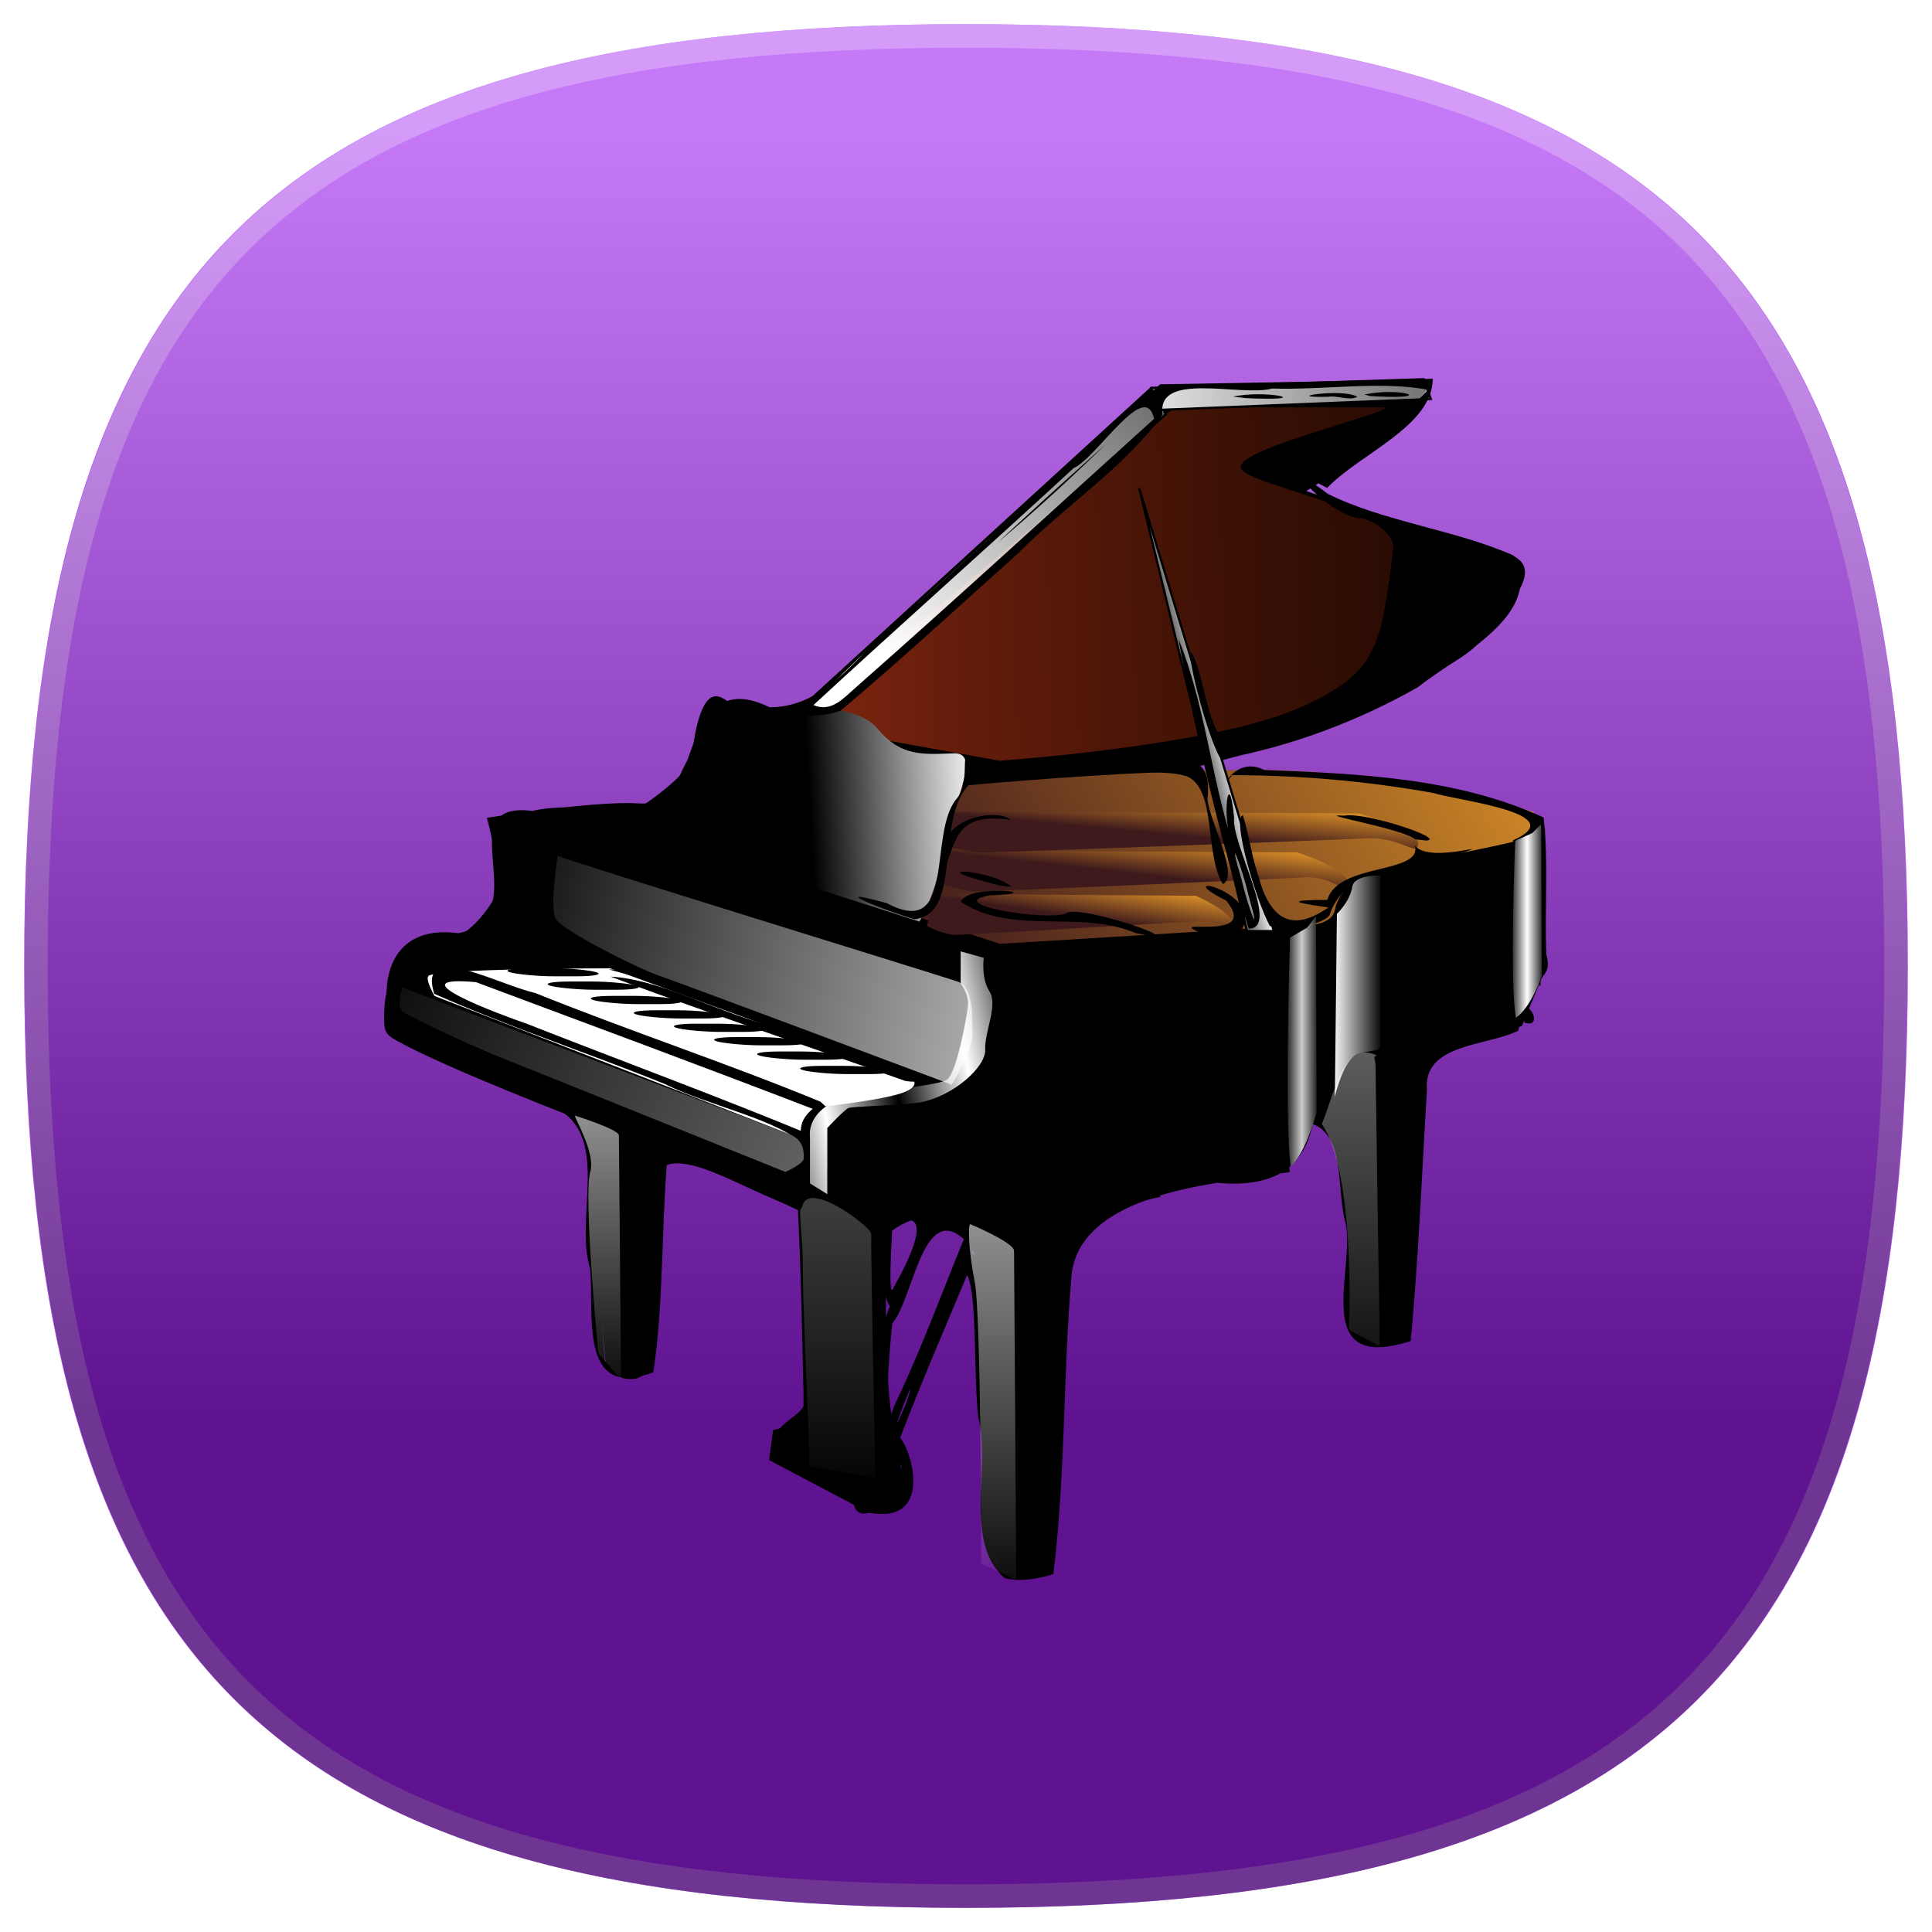 <?xml version="1.0" encoding="UTF-8"?>
<svg xmlns="http://www.w3.org/2000/svg" version="1.1" height="80" width="80">
 <defs>
  <linearGradient id="hicg_overlay_grad" gradientUnits="userSpaceOnUse" x1="39.999" y1="5.182" x2="39.999" y2="58.802">
   <stop offset="0" style="stop-color:#FFFFFF"/>
   <stop offset="1" style="stop-color:#000000"/>
  </linearGradient>
  <filter id="hicg_drop_shadow">
    <feOffset in="SourceAlpha" dx="0" dy="4"/>
    <feGaussianBlur stdDeviation="4"/>
	<feColorMatrix type="matrix" values="1 0 0 0 0  0 1 0 0 0  0 0 1 0 0  0 0 0 0.5 0" result="shadow"/>
    <feBlend in="SourceGraphic" in2="shadow" mode="normal"/>
  </filter>
 </defs>
 <g>
  <path id="hicg_background" fill="#a020f0" d="M79,40c0,28.893-10.105,39-39,39S1,68.893,1,40C1,11.106,11.105,1,40,1S79,11.106,79,40z"/>
  <path id="hicg_highlight" fill="#fff" opacity="0.25" d="M39.999,1C11.105,1,1,11.106,1,40c0,28.893,10.105,39,38.999,39   C68.896,79,79,68.893,79,40C79,11.106,68.896,1,39.999,1z M39.999,78.025C11.57,78.025,1.976,68.43,1.976,40   c0-28.429,9.595-38.024,38.023-38.024c28.43,0,38.024,9.596,38.024,38.024C78.023,68.43,68.429,78.025,39.999,78.025z"/>
  <path id="hicg_overlay" opacity="0.4" fill="url(#hicg_overlay_grad)" d="M78.977,40c0,28.893-10.1,39-38.977,39S1.023,68.893,1.023,40c0-28.894,10.1-39,38.977-39S78.977,11.106,78.977,40z"/>
 </g>
<g xmlns:xlink="http://www.w3.org/1999/xlink" transform="translate(13, 13) scale(0.135)" filter="url(#hicg_drop_shadow)">
  <defs xmlns="http://www.w3.org/2000/svg" xmlns:xlink="http://www.w3.org/1999/xlink" id="defs4">
    <linearGradient id="linearGradient3220">
      <stop id="stop3222" style="stop-color:#3f1a1c;stop-opacity:1" offset="0"/>
      <stop id="stop3224" style="stop-color:#d88e27;stop-opacity:1" offset="1"/>
    </linearGradient>
    <linearGradient id="linearGradient21874">
      <stop id="stop21876" style="stop-color:#ffffff;stop-opacity:1" offset="0"/>
      <stop id="stop21878" style="stop-color:#ffffff;stop-opacity:0" offset="1"/>
    </linearGradient>
    <linearGradient id="linearGradient19229">
      <stop id="stop19231" style="stop-color:#e04422;stop-opacity:1" offset="0"/>
      <stop id="stop19233" style="stop-color:#6e1d05;stop-opacity:0.289" offset="1"/>
    </linearGradient>
    <linearGradient id="linearGradient18346">
      <stop id="stop18348" style="stop-color:#ffffff;stop-opacity:1" offset="0"/>
      <stop id="stop18350" style="stop-color:#ffffff;stop-opacity:0" offset="1"/>
    </linearGradient>
    <linearGradient id="linearGradient15717">
      <stop id="stop15719" style="stop-color:#ffffff;stop-opacity:1" offset="0"/>
      <stop id="stop15721" style="stop-color:#ffffff;stop-opacity:0" offset="1"/>
    </linearGradient>
    <linearGradient id="linearGradient11326">
      <stop id="stop11328" style="stop-color:#ffffff;stop-opacity:1" offset="0"/>
      <stop id="stop11330" style="stop-color:#000000;stop-opacity:1" offset="1"/>
    </linearGradient>
    <linearGradient id="linearGradient11316">
      <stop id="stop11318" style="stop-color:#ffffff;stop-opacity:1" offset="0"/>
      <stop id="stop11320" style="stop-color:#ffffff;stop-opacity:0" offset="1"/>
    </linearGradient>
    <linearGradient id="linearGradient10433">
      <stop id="stop10435" style="stop-color:#ffffff;stop-opacity:1" offset="0"/>
      <stop id="stop10437" style="stop-color:#ffffff;stop-opacity:0" offset="1"/>
    </linearGradient>
    <linearGradient id="linearGradient8675">
      <stop id="stop8677" style="stop-color:#000000;stop-opacity:1" offset="0"/>
      <stop id="stop8683" style="stop-color:#000000;stop-opacity:1" offset="0.5"/>
      <stop id="stop8679" style="stop-color:#ffffff;stop-opacity:1" offset="1"/>
    </linearGradient>
    <linearGradient id="linearGradient7770">
      <stop id="stop7772" style="stop-color:#000000;stop-opacity:1" offset="0"/>
      <stop id="stop7774" style="stop-color:#ffffff;stop-opacity:1" offset="1"/>
    </linearGradient>
    <linearGradient x1="332.481" y1="503.81" x2="587.332" y2="372.531" id="linearGradient3010" xlink:href="#linearGradient3220" gradientUnits="userSpaceOnUse" gradientTransform="matrix(0.712,0,0,0.665,-34.819,-109.1)"/>
    <linearGradient x1="185.753" y1="318.016" x2="187.574" y2="299.965" id="linearGradient3012" xlink:href="#linearGradient3220" gradientUnits="userSpaceOnUse" gradientTransform="matrix(0.608,0,0,0.665,195.961,-18.516)"/>
    <linearGradient x1="185.753" y1="318.016" x2="187.574" y2="299.965" id="linearGradient3014" xlink:href="#linearGradient3220" gradientUnits="userSpaceOnUse" gradientTransform="matrix(0.712,0,0,0.665,195.446,-30.492)"/>
    <linearGradient x1="72.357" y1="335.219" x2="567.574" y2="325.219" id="linearGradient3016" xlink:href="#linearGradient19229" gradientUnits="userSpaceOnUse" gradientTransform="matrix(0.712,0,0,0.665,-34.819,-109.1)"/>
    <linearGradient x1="-84.706" y1="290.29" x2="-66.626" y2="286.005" id="linearGradient3018" xlink:href="#linearGradient7770" gradientUnits="userSpaceOnUse" gradientTransform="matrix(0.712,0,0,0.665,341.675,-17.857)" spreadMethod="reflect"/>
    <linearGradient x1="305.576" y1="343.235" x2="511.637" y2="139.184" id="linearGradient3020" xlink:href="#linearGradient10433" gradientUnits="userSpaceOnUse" gradientTransform="matrix(0.712,0,0,0.665,-34.819,-109.1)"/>
    <linearGradient x1="-327.643" y1="274.209" x2="-179.929" y2="266.125" id="linearGradient3022" xlink:href="#linearGradient8675" gradientUnits="userSpaceOnUse" gradientTransform="matrix(0.712,0,0,0.665,340.119,-15.34)"/>
    <linearGradient x1="389.419" y1="225.047" x2="665.18" y2="217.476" id="linearGradient3024" xlink:href="#linearGradient11316" gradientUnits="userSpaceOnUse" gradientTransform="matrix(0.712,0,0,0.665,-34.819,-109.1)"/>
    <linearGradient x1="185.753" y1="318.016" x2="187.574" y2="299.965" id="linearGradient3026" xlink:href="#linearGradient3220" gradientUnits="userSpaceOnUse" gradientTransform="matrix(0.455,0,0,0.665,193.278,-5.209)"/>
    <linearGradient x1="53.321" y1="328.713" x2="61.129" y2="328.713" id="linearGradient3028" xlink:href="#linearGradient11326" gradientUnits="userSpaceOnUse" gradientTransform="matrix(0.712,0,0,0.665,341.699,-16.289)" spreadMethod="reflect"/>
    <linearGradient x1="53.321" y1="328.713" x2="61.129" y2="328.713" id="linearGradient3030" xlink:href="#linearGradient11326" gradientUnits="userSpaceOnUse" gradientTransform="matrix(0.712,0,0,0.86,272.63,-43.255)" spreadMethod="reflect"/>
    <linearGradient x1="-98.593" y1="289.053" x2="-332.374" y2="246.842" id="linearGradient3032" xlink:href="#linearGradient15717" gradientUnits="userSpaceOnUse" gradientTransform="matrix(0.712,0,0,0.665,290.896,24.882)"/>
    <linearGradient x1="-29.718" y1="362.425" x2="-7.983" y2="362.425" id="linearGradient3034" xlink:href="#linearGradient18346" gradientUnits="userSpaceOnUse" gradientTransform="matrix(0.712,0,0,0.665,341.128,-17.549)" spreadMethod="reflect"/>
    <linearGradient x1="-177.002" y1="454.625" x2="-177.002" y2="648.556" id="linearGradient3036" xlink:href="#linearGradient21874" gradientUnits="userSpaceOnUse" gradientTransform="matrix(0.712,0,0,0.665,341.799,-15.667)"/>
    <linearGradient x1="-177.002" y1="454.625" x2="-177.002" y2="648.556" id="linearGradient3038" xlink:href="#linearGradient18346" gradientUnits="userSpaceOnUse" gradientTransform="matrix(0.712,0,0,0.494,220.588,31.172)"/>
    <linearGradient x1="-177.002" y1="454.625" x2="-177.002" y2="648.556" id="linearGradient3040" xlink:href="#linearGradient21874" gradientUnits="userSpaceOnUse" gradientTransform="matrix(0.712,0,0,0.665,452.675,-72.118)"/>
    <linearGradient x1="-98.593" y1="289.053" x2="-332.374" y2="246.842" id="linearGradient3042" xlink:href="#linearGradient15717" gradientUnits="userSpaceOnUse" gradientTransform="matrix(0.682,0.175,0.015,0.255,230.984,213.459)"/>
    <linearGradient x1="-247.432" y1="411.575" x2="-215.855" y2="405.357" id="linearGradient3044" xlink:href="#linearGradient21874" gradientUnits="userSpaceOnUse" gradientTransform="matrix(0.712,0,0,0.665,339.964,-15.46)" spreadMethod="reflect"/>
    <linearGradient x1="-177.002" y1="454.625" x2="-177.002" y2="648.556" id="linearGradient3046" xlink:href="#linearGradient21874" gradientUnits="userSpaceOnUse" gradientTransform="matrix(1.378,0,0,0.494,409.589,61.303)"/>
  </defs>
  <g xmlns="http://www.w3.org/2000/svg" transform="translate(-29.091,-4.21)" id="layer1"/>
  <g xmlns="http://www.w3.org/2000/svg" transform="translate(-29.091,-4.21)" id="layer2"/>
  <g xmlns="http://www.w3.org/2000/svg" transform="translate(-29.091,-4.21)" id="layer3">
    <g transform="translate(21.529,-15.685)" id="g2975">
      <path d="m 349.277,37.52 -84.868,1.092 -107.535,98.261 -14.026,2.184 c 0,0 -6.083,-2.699 -10.894,0.313 -4.811,3.013 -2.798,3.823 -8.35,11.738 -5.552,7.915 -4.133,16.062 -16.99,15.243 -12.857,-0.819 -45.585,4.367 -45.585,4.367 0,0 5.592,19.501 1.169,26.203 -12.818,19.422 -23.891,7.993 -28.097,15.87 -1.208,2.262 -4.485,9.889 -4.631,16.884 -0.124,5.966 -0.08,6.709 3.507,8.734 15.353,8.672 58.443,25.111 58.443,25.111 0,0 3.764,54.212 6.012,74.513 0.396,3.577 9.643,6.431 11.521,1.912 7.142,-17.186 3.507,-69.718 3.507,-69.718 l 47.045,21.757 -1.46,4.289 0,60.048 -9.351,2.184 -1.169,8.734 26.884,14.193 c 0,0 9.267,3.12 12.774,-0.428 3.507,-3.548 1.253,-13.765 1.253,-13.765 0,0 -0.748,11.357 -2.125,-5.887 -3.883,-7.298 -3.955,-40.149 -3.384,-63.089 9.967,-8.898 20.704,-5.266 20.704,-5.266 l 6.845,11.231 c 0,0 4.551,76.813 5.011,92.253 4.968,8.144 17.365,3.51 17.365,3.51 l 5.844,-94.986 c 0,0 5.844,-10.918 14.026,-14.193 8.182,-3.275 14.026,-4.367 14.026,-4.367 l -1.169,-2.184 40.91,-5.459 c 0,0 -1.169,-6.551 3.507,-12.01 4.675,-5.459 8.056,-4.869 9.015,-3.04 7.422,14.148 7.349,64.18 7.349,64.18 l 9.183,4.096 8.35,-4.096 3.507,-79.701 4.675,-7.643 25.715,-6.551 6.219,-15.013 0.794,-45.035 -143.77,-9.826 49.635,-12.945 c 0,0 64.914,-23.084 74.264,-35.094 9.351,-12.01 19.871,-21.836 9.351,-26.203 -10.52,-4.367 -46.603,-13.512 -63.118,-19.652 18.752,-11.231 39.283,-31.662 38.114,-32.754 z" id="path3105" style="fill:#000000;fill-opacity:1;fill-rule:evenodd;stroke:#000000;stroke-width:0.688px;stroke-linecap:butt;stroke-linejoin:miter;stroke-opacity:1"/>
      <path d="m 103.818,171.558 114.139,37.545 96.569,-5.951 c 0,0 5.637,-0.585 6.264,-4.681 0.626,-4.096 5.011,-9.361 12.528,-11.701 7.517,-2.34 49.484,-9.361 50.11,-11.701 0.626,-2.34 -1.879,-6.436 -1.879,-6.436 0,0 -41.341,-13.457 -88.945,-12.872 -47.605,0.585 -98.587,5.266 -188.786,15.797 z" id="path2229" style="fill:url(#linearGradient3010);fill-opacity:1;fill-rule:evenodd;stroke:none"/>
      <path d="m 202.942,180.511 106.206,0.546 c 0,0 15.457,4.913 15.457,9.28 0,4.367 -4.488,-2.184 -13.463,-1.638 -8.975,0.546 -96.732,4.367 -100.721,4.367 -3.989,0 -11.468,-2.729 -11.468,-2.729 l 3.989,-9.826 z" id="path4131" style="fill:url(#linearGradient3012);fill-opacity:1;fill-rule:evenodd;stroke:none"/>
      <path d="m 203.628,168.535 124.483,0.546 c 0,0 18.117,4.913 18.117,9.28 0,4.367 -5.26,-2.184 -15.78,-1.638 -10.52,0.546 -113.379,4.367 -118.055,4.367 -4.675,0 -13.442,-2.729 -13.442,-2.729 l 4.675,-9.826 z" id="path3248" style="fill:url(#linearGradient3014);fill-opacity:1;fill-rule:evenodd;stroke:none"/>
      <path d="m 98.423,216.609 c 0,0 -53.485,0.024 -55.747,2.34 -1.055,1.081 1.879,6.143 1.879,6.143 l 112.748,43.881 c 0,0 -0.94,-2.194 0,-4.973 0.94,-2.779 3.758,-4.681 3.758,-4.681 0,0 18.165,-1.901 25.681,-4.096 7.517,-2.194 4.385,-4.681 4.385,-4.681 L 98.423,216.609 z" id="path4855" style="fill:#ffffff;fill-opacity:1;fill-rule:evenodd;stroke:none"/>
      <path d="m 336.587,44.544 -65.123,0 -115.245,97.27 61.661,11.122 c 0,0 64.402,-4.49 90.908,-15.795 C 335.134,125.904 334.586,116.863 338.622,88.265 340.474,75.141 290.797,68.306 291.815,62.603 292.832,56.9 333.534,47.396 336.587,44.544 z" id="path7780" style="fill:url(#linearGradient3016);fill-opacity:1;fill-rule:evenodd;stroke:none"/>
      <path d="m 293.737,205.198 -33.06,-135.874 41.325,135.874 -8.265,0 z" id="path6895" style="fill:url(#linearGradient3018);fill-opacity:1;fill-rule:evenodd;stroke:#000000;stroke-width:0.688px;stroke-linecap:butt;stroke-linejoin:miter;stroke-opacity:1"/>
      <path d="m 268.817,46.677 -105.769,94.762 -20.866,-0.672 c 0,0 23.025,-7.393 23.025,-10.081 0,-2.688 100.013,-91.402 100.013,-91.402 l 3.598,7.393 z" id="path9558" style="fill:url(#linearGradient3020);fill-opacity:1;fill-rule:evenodd;stroke:#000000;stroke-width:0.688px;stroke-linecap:butt;stroke-linejoin:miter;stroke-opacity:1"/>
      <path d="M 193.28,202.276 99.57,172.308 c 0,0 22.793,-13.094 23.81,-20.698 1.018,-7.604 3.053,-20.91 9.158,-18.059 6.105,2.851 -2.31,4.54 7.865,3.59 10.176,-0.95 32.837,-2.639 39.959,5.915 7.123,8.554 13.759,7.992 23.404,7.604 9.158,-0.369 -0.763,16.378 -3.496,29.799 -1.393,12.74 -6.991,21.816 -6.991,21.816 z" id="path8663" style="fill:url(#linearGradient3022);fill-opacity:1;fill-rule:evenodd;stroke:none"/>
      <path d="m 347.964,35.923 -83.464,2.688 2.159,6.721 83.464,-3.36 -2.159,-6.049 z" id="path10441" style="fill:url(#linearGradient3024);fill-opacity:1;fill-rule:evenodd;stroke:#000000;stroke-width:0.688px;stroke-linecap:butt;stroke-linejoin:miter;stroke-opacity:1"/>
      <path d="m 198.506,193.817 79.531,0.546 c 0,0 11.575,4.913 11.575,9.28 0,4.367 -3.36,-2.184 -10.081,-1.638 -6.721,0.546 -72.437,4.367 -75.424,4.367 -2.987,0 -8.588,-2.729 -8.588,-2.729 l 2.987,-9.826 z" id="path4135" style="fill:url(#linearGradient3026);fill-opacity:1;fill-rule:evenodd;stroke:none"/>
      <g transform="matrix(0.277,0,0.44,0.147,-185.563,159.91)" id="g4264">
        <g id="g4248">
          <rect width="95.714" height="17.143" rx="35.607" ry="38.906" x="288.571" y="385.219" id="rect4240" style="fill:#000001;fill-opacity:1;fill-rule:nonzero;stroke:none"/>
          <rect width="95.714" height="17.143" rx="35.607" ry="38.906" x="288.571" y="413.219" id="rect4242" style="fill:#000001;fill-opacity:1;fill-rule:nonzero;stroke:none"/>
          <rect width="95.714" height="17.143" rx="35.607" ry="38.906" x="288.571" y="443.219" id="rect4244" style="fill:#000001;fill-opacity:1;fill-rule:nonzero;stroke:none"/>
          <rect width="95.714" height="17.143" rx="35.607" ry="38.906" x="288.571" y="473.219" id="rect4246" style="fill:#000001;fill-opacity:1;fill-rule:nonzero;stroke:none"/>
        </g>
        <g transform="translate(0,116)" id="g4254">
          <rect width="95.714" height="17.143" rx="35.607" ry="38.906" x="288.571" y="385.219" id="rect4256" style="fill:#000001;fill-opacity:1;fill-rule:nonzero;stroke:none"/>
          <rect width="95.714" height="17.143" rx="35.607" ry="38.906" x="288.571" y="413.219" id="rect4258" style="fill:#000001;fill-opacity:1;fill-rule:nonzero;stroke:none"/>
          <rect width="95.714" height="17.143" rx="35.607" ry="38.906" x="288.571" y="443.219" id="rect4260" style="fill:#000001;fill-opacity:1;fill-rule:nonzero;stroke:none"/>
          <rect width="95.714" height="17.143" rx="35.607" ry="38.906" x="288.571" y="473.219" id="rect4262" style="fill:#000001;fill-opacity:1;fill-rule:nonzero;stroke:none"/>
        </g>
      </g>
      <path d="m 219.365,403.595 c -12.559,-10.948 -4.208,-33.739 -8.039,-49.343 -1.503,-12.853 -0.284,-38.156 -3.442,-43.544 -6.88,16.542 -14.304,33.506 -20.496,49.911 4.017,4.891 9.737,26.513 -9.511,22.988 -8.682,2.397 -3.299,-14.44 -1.194,-2.584 17.951,2.833 12.722,-15.324 3.987,-20.539 -0.005,-12.564 -0.187,-32.385 3.558,-40.22 -2.96,-3.432 -8.158,-38.953 10.935,-28.656 13.679,-1.179 16.628,9.028 14.122,12.131 5.453,4.475 1.775,25.318 3.946,35.409 1.212,19.816 1.776,39.672 3.339,59.466 24.401,12.664 14.814,-23.156 17.795,-35.842 1.582,-20.104 1.136,-40.849 3.586,-60.69 8.977,-13.266 26.138,-18.713 40.821,-21.981 33.739,-0.483 21.109,-16.045 39.772,-21.493 11.641,21.189 9.161,57.231 9.64,69.554 20.612,8.35 12.619,-20.034 15.376,-31.234 1.933,-17.389 -0.333,-35.536 4.742,-52.406 4.131,-11.827 27.303,-3.856 26.715,-16.043 0.113,-17.045 0.225,-34.091 0.338,-51.136 18.404,-8.194 -16.596,-12.108 -24.574,-14.537 -20.292,-3.632 -40.952,-5.456 -61.613,-5.443 -3.472,4.963 1.172,-6.034 9.851,-1.591 28.916,1.112 59.391,2.397 85.703,14.57 1.583,13.391 0.261,28.261 0.854,42.121 2.406,8.551 -5.369,5.024 -8.577,23.241 -9.575,4.851 -29.378,3.843 -28.049,18.298 -1.581,25.64 -2.547,51.332 -4.995,76.91 -31.225,10.061 -16.824,-22.266 -19.979,-36.319 -2.792,-9.017 0.089,-26.456 -10.046,-30.239 -2.978,14.04 -12.695,19.585 -29.316,18.037 -16.814,2.727 -42.429,8.873 -44.638,27.962 -2.663,30.626 -1.857,61.624 -5.617,92.08 -4.478,1.361 -10.456,2.54 -14.998,1.162 z M 185.477,350.935 c 8.043,-16.659 14.427,-34.145 21.423,-51.248 -12.621,-11.476 -15.546,18.453 -21.902,25.782 -0.587,3.2 -3.393,38.524 0.479,25.466 z m 3.718,-0.888 c 5.354,-16.141 -8.13,19.175 0,-10e-6 l 0,10e-6 z m -3.675,-35.868 c 3.636,-6.316 13.865,-25.812 -0.554,-18.944 -0.044,3.264 -1.599,25.028 0.554,18.944 z M 384.188,199.484 c 0.405,-7.646 -1.68,25.984 -0.419,22.277 0.334,-7.421 0.379,-14.85 0.419,-22.277 z M 163.094,368.603 c 8.156,-1.863 -16.422,-2.537 -4.542,-2.905 5.187,-2.357 16.955,3.288 4.542,2.905 z m -13.89,-4.037 c -3.186,-10.406 13.236,-9.484 8.445,-20.05 -0.411,-18.164 -0.748,-36.333 -1.678,-54.482 -12.643,-3.393 -31.261,-16.257 -40.18,-13.115 -1.682,21.134 -1.004,42.741 -4.132,63.579 -23.292,8.892 -18.003,-18.754 -19.412,-31.894 -4.654,-14.792 5.599,-38.706 -8.694,-48.061 -16.708,-7.81 -34.9,-13.39 -50.906,-22.13 -6.228,-15.45 -3.059,-35.568 19.19,-32.582 24.721,-4.751 -3.973,-40.975 22.735,-37.491 13.529,-3.291 33.471,2.428 43.773,-5.493 5.949,-12.772 7.899,-36.785 29.052,-26.26 20.118,-0.224 30.057,-21.685 45.218,-31.748 24.908,-22.387 49.428,-45.151 74.508,-67.371 27.869,-0.462 55.739,-0.926 83.601,-1.703 -0.029,14.539 -22.251,22.899 -32.38,33.49 -8.387,-4.091 -6.793,-5.54 -0.658,-2.895 10.475,-9.11 22.092,-17.529 31.67,-27.207 -14.765,-2.781 -32.131,0.152 -47.875,-0.386 -9.663,2.639 -35.656,-5.494 -33.609,8.025 -11.697,16.23 -30.111,28.087 -44.407,42.602 -17.996,16.139 -35.78,32.501 -54.285,48.132 -15.888,6.299 -42.895,-10.367 -43.123,14.778 -2.512,24.605 -32.265,15.035 -50.219,18.895 -13.832,-2.586 -11.863,6.893 -9.397,16.663 3.617,20.119 -21.984,20.652 -31.87,25.724 -1.293,6.792 -4.962,23.682 6.287,26.069 16.888,7.591 34.87,13.35 51.04,22.143 3.116,24.951 2.522,50.281 4.939,75.336 21.343,9.805 11.047,-24.151 14.76,-35.326 1.278,-8.757 0.757,-34.095 0.467,-31.387 18.424,4.827 34.057,16.323 52.655,20.709 -1.116,-13.204 3.154,-25.885 -3.855,-31.297 -34.351,-13.238 -69.065,-26.09 -103.583,-38.98 -25.762,-2.294 8.075,10.202 15.474,12.719 29.373,11.543 59.064,22.455 88.177,34.531 3.577,17.954 -21.446,-3.248 -30.001,-4.012 -12.498,-7.104 30.119,11.74 25.786,8.029 -30.131,-12.265 -60.714,-23.66 -90.616,-36.354 31.324,10.668 61.529,24.218 92.533,35.662 -7.934,-8.386 -30.125,-12.642 -43.401,-19.316 -23.451,-9.527 -47.749,-17.474 -70.79,-27.701 -5.197,-16.771 19.701,-2.722 30.906,-0.273 28.992,11.698 58.783,21.499 87.553,33.368 10.247,8.444 3.259,24.995 3.664,36.374 -15.359,-3.428 -3.107,27.155 -6.513,38.205 -2.256,8.782 6.159,23.621 -6.986,26.263 -1.021,7.383 -2.848,10.986 -3.862,6.22 z m 24.428,-233.997 c 30.863,-27.184 61.106,-54.97 91.611,-82.502 -2.684,-12.566 -17.649,12.107 -24.684,15.123 -26.357,24.354 -53.627,48.508 -79.785,72.676 5.506,2.368 9.315,-2.215 12.858,-5.297 z m 51.787,-52.085 c 8.35,-7.698 16.814,-15.287 25.286,-22.867 -10.815,10.465 -21.876,20.712 -33.477,30.42 2.73,-2.518 5.461,-5.035 8.191,-7.553 z M 168.042,323.204 c 1.914,-8.557 -2.845,-26.755 3.772,-30.114 1.243,18.243 1.131,36.593 0.758,54.87 -8.243,15.834 -3.555,-19.43 -4.529,-24.756 z m 3.063,-21.632 c -0.624,1.668 0.04,25.301 0.095,7.152 l -0.024,-3.811 -0.071,-3.341 -1e-5,10e-6 z m 3.643,-41.835 c 10.804,-3.056 14.417,-0.41 0.995,0.769 l -2.676,0.247 1.681,-1.017 0,1e-5 z m 14.213,-8.576 c -30.073,-10.748 -60.521,-20.805 -90.399,-32.003 14.692,0.745 32.035,10.496 47.794,14.698 15.069,5.217 30.105,10.506 45.296,15.416 9.071,-4.36 5.653,-4.2 7.257,-9.194 4.758,8.25 5.51,-12.943 -1.032,-15.896 -5.196,-5.278 -8.099,-5.558 -7.672,-8.433 -32.654,-11.713 -66.67,-20.208 -98.981,-32.551 33.822,9.948 67.834,20.093 101.287,31.223 9.733,7.269 -0.872,-10.161 -10.666,-8.132 -27.944,-10.603 32.521,8.437 6.003,-0.64 -7.862,-1.863 -18.927,-7.271 -3.347,-2.455 18.351,-1.792 22.219,14.995 17.663,19.82 9.056,9.983 3.13,30.767 -13.203,28.148 z M 202.626,225.559 c -5.343,-4.574 0.31,4.808 0,0 l 0,0 z m -2.666,-5.988 c 0.253,-7.335 0.562,-6.356 -1.62,-0.422 -3.734,1.436 0.289,1.568 1.62,0.422 z m -48.263,15.013 c -18,-5.555 -35.52,-13.054 -53.709,-17.619 17.077,-0.103 34.513,11.209 51.726,15.584 8.357,2.453 20.851,8.563 4.143,2.749 l -2.16,-0.713 -1e-5,0 z m 227.144,-1.318 c -1.267,-11.109 7.231,2.126 -1e-5,-1e-5 l 1e-5,1e-5 z M 259.609,205.798 c -17.126,-7.298 -37.61,0.855 -53.537,-9.499 1.099,-5.742 28.858,-2.804 8.774,-2.049 -14.932,2.637 17.399,7.926 23.356,5.539 3.604,-3.276 42.292,10.28 21.407,6.009 z m 21.891,0.733 c -16.734,-6.675 17.082,3.059 5.876,-10.697 -19.27,-9.703 13.075,-2.5 4.242,9.664 -2.234,2.702 -7.181,0.877 -10.119,1.032 z m 12.797,-2.096 c -9.268,-29.125 -16.188,-59.014 -21.561,-88.852 8.178,20.126 9.908,41.96 16.534,62.532 -3.506,-7.039 -1.089,-24.752 0.522,-7.69 -0.87,8.169 14.318,33.904 4.504,34.01 z m -0.184,-10.57 c -2.158,-9.245 -6.702,-20.305 -2.015,-4.385 1.95,8.417 6.439,20.059 2.015,4.385 l -10e-6,0 z m 6.629,9.749 c -4.299,-8.04 -11.639,-32.951 -8.259,-33.942 4.187,12.887 5.126,42.968 26.246,28.261 -11.887,-1.647 -12.113,-2.267 -0.331,-2.313 3.328,-11.508 29.128,-7.809 26.866,-16.633 4.819,6.149 29.764,-3.19 10.177,3.748 -12.621,4.988 -31.616,2.517 -36.429,17.66 -2.75,3.258 -14.029,4.731 -18.27,3.22 z m -108.989,-2.065 c -8.237,-2.362 -28.832,-10.484 -8.541,-4.949 21.65,11.54 12.525,-21.427 21.45,-31.968 4.958,-5.523 0.126,-20.355 5.2,-5.638 -12.739,10.024 -2.555,40.875 -18.109,42.556 z m 21.558,-11.561 c -18.739,-4.906 2.559,-3.521 8.175,1.586 -2.822,0.026 -5.499,-0.893 -8.175,-1.586 z m 73.052,0.808 c -5.754,-9.188 -1.772,-28.99 -11.06,-33.107 -7.953,-2.332 -18.174,-0.077 -25.844,-2.3 12.743,1.131 34.75,-11.621 32.151,9.293 0.714,7.143 9.845,23.373 4.753,26.114 z m -85.15,-5.323 c -4.76,-15.211 16.328,-18.163 19.933,-14.428 -16.517,-2.347 -16.486,6.23 -19.933,14.428 z M 86.856,182.358 c -13.461,-4.575 9.087,0.968 0,0 l 0,0 z m -13.631,-3.913 c -17.014,-6.796 21.579,5.943 6e-6,0 l -6e-6,0 z m 272.134,-1.392 c -3.787,-3.332 -31.916,-7.997 -21.904,-7.254 6.521,-1.287 31.345,7.061 25.39,7.62 l -3.486,-0.366 -1e-5,-2e-5 z M 215.091,158.37 c 8.362,-0.926 40.692,-5.345 16.835,-0.275 -4.937,-0.033 -13.739,1.27 -16.835,0.275 z m 70.25,-6.557 c -4.352,-7.794 -11.094,-35.381 -8.337,-31.676 5.875,11.779 4.02,38.465 24.614,25.722 28.737,-8.921 59.578,-22.308 74.948,-47.993 -9.714,-14.334 -31.958,-12.764 -47.137,-19.296 -9.517,0.714 -28.546,-20.984 -10.917,-7.506 17.921,8.851 38.703,10.844 56.921,18.899 10.109,17.894 -16.99,30.693 -29.383,40.489 -18.331,10.381 -38.89,18.134 -59.831,21.928 l -0.878,-0.568 0,0 z m 10.061,-86.617 c -5.028,-10.487 16.15,1.022 0,0 l 0,0 z m -5.876,-23.931 c 9.451,-2.17 25.021,1.154 6.841,0.565 l -2.907,-0.113 -3.934,-0.452 0,0 z m 29.204,0.036 c -15.637,0.387 4.565,-2.749 8.872,0.012 -2.501,1.301 -6.106,-0.481 -8.872,-0.012 z m 11.04,-0.701 c 10.979,-2.32 22.184,1.438 4.296,0.622 l -2.497,-0.128 -1.8,-0.493 0,0 z" id="path1350" style="fill:#000000"/>
      <path d="m 381.273,175.108 -5.257,2.381 c 0,0 -1.809,43.921 0.229,54.291 4.696,-3.282 7.925,-12.81 7.925,-12.81 l -0.172,-46.591 -2.726,2.729 z" id="path11324" style="fill:url(#linearGradient3028);fill-opacity:1;fill-rule:evenodd;stroke:none"/>
      <path d="m 312.204,204.128 -5.257,3.078 c 0,0 -1.809,56.768 0.229,70.172 4.696,-4.242 7.925,-16.557 7.925,-16.557 l -0.172,-60.22 -2.726,3.527 z" id="path13957" style="opacity:0.8;fill:url(#linearGradient3030);fill-opacity:1;fill-rule:evenodd;stroke:none"/>
      <path d="m 82.313,182.09 c 0,0 -2.506,15.797 -0.626,19.307 1.879,3.51 25.055,15.212 31.945,17.552 6.89,2.34 89.572,33.349 89.572,33.349 0,0 6.264,-10.531 6.264,-15.212 0,-4.681 0.626,-14.627 -4.385,-16.382 -5.011,-1.755 -120.891,-37.445 -122.77,-38.615 z" id="path13961" style="opacity:0.694;fill:url(#linearGradient3032);fill-opacity:1;fill-rule:evenodd;stroke:none"/>
      <path d="m 335.085,187.852 c 0,0 -8.727,-0.627 -9.399,3.762 -0.671,4.389 -4.699,8.152 -4.699,8.152 l -0.671,59.571 c 0,0 2.685,-15.05 8.056,-16.304 5.371,-1.254 6.713,-0.627 6.713,-3.135 0,-2.508 0,-52.674 0,-52.047 z" id="path17471" style="fill:url(#linearGradient3034);fill-opacity:1;fill-rule:evenodd;stroke:#000000;stroke-width:0.688px;stroke-linecap:butt;stroke-linejoin:miter;stroke-opacity:1"/>
      <path d="m 208.875,295.081 c 0,0 13.427,5.644 13.427,8.152 0,2.508 0.671,100.958 0.671,100.958 l -10.741,-5.017 c 0,0 0,-76.502 -2.014,-86.535 -2.014,-10.033 -2.014,-17.558 -1.343,-17.558 z" id="path18354" style="opacity:0.6;fill:url(#linearGradient3036);fill-opacity:1;fill-rule:evenodd;stroke:none"/>
      <path d="m 87.664,261.798 c 0,0 13.427,4.188 13.427,6.05 0,1.862 0.671,74.927 0.671,74.927 l -6.971,-7.964 c 0,0 -4.641,-48.335 -2.485,-55.741 1.756,-6.032 -5.313,-17.272 -4.641,-17.272 z" id="path20110" style="opacity:0.6;fill:url(#linearGradient3038);fill-opacity:1;fill-rule:evenodd;stroke:none"/>
      <path d="m 333.531,243.311 c -1.325,0.502 -0.354,0.963 -0.354,3.471 0,2.508 1.298,85.746 1.298,85.746 l -9.489,-5.017 c 0,0 2.302,-47.72 -8.278,-63.132 4.25,-10.618 6.898,-25.78 16.822,-21.068 z" id="path20114" style="opacity:0.4;fill:url(#linearGradient3040);fill-opacity:1;fill-rule:evenodd;stroke:none"/>
      <path d="m 34.768,222.458 c 0,0 -2.04,5.438 -0.16,7.244 1.88,1.807 24.347,11.984 31,14.573 6.653,2.589 86.56,34.783 86.56,34.783 0,0 5.76,-2.497 5.653,-4.29 -0.107,-1.794 0.267,-5.451 -4.573,-7.354 -4.84,-1.904 -116.653,-44.046 -118.48,-44.956 z" id="path20118" style="opacity:0.394;fill:url(#linearGradient3042);fill-opacity:1;fill-rule:evenodd;stroke:none"/>
      <path d="m 205.927,211.412 0,9.823 c 0,0 2.657,3.31 2.215,7.033 -0.443,3.723 -3.43,20.501 -6.53,22.57 -3.1,2.069 -31.284,4.015 -37.042,8.152 -5.758,4.137 -4.872,9.102 -4.872,9.102 l 0,14.48 5.315,3.31 0,-20.272 c 0,0 5.315,-5.792 6.644,-6.206 1.329,-0.414 17.396,-0.888 21.703,-1.655 10.123,-1.803 20.347,-10.825 20.097,-16.242 -0.248,-5.373 3.986,-13.652 1.329,-17.79 -2.657,-4.137 -1.772,-10.343 -1.772,-10.343 l -7.087,-1.962 z" id="path20999" style="fill:url(#linearGradient3044);fill-opacity:1;fill-rule:evenodd;stroke:none"/>
      <path d="m 157.228,290.044 c 1.422,-9.296 21.271,5.963 21.254,7.935 -0.084,9.854 1.298,75.902 1.298,74.927 l -20.774,-3.723 c 1.593,5.384 -1.357,-35.7 -1.539,-63.281 -0.053,-8.052 -1.539,-15.858 -0.24,-15.858 z" id="path1470" style="opacity:0.244;fill:url(#linearGradient3046);fill-opacity:1;fill-rule:evenodd;stroke:none"/>
    </g>
  </g>
</g></svg>
